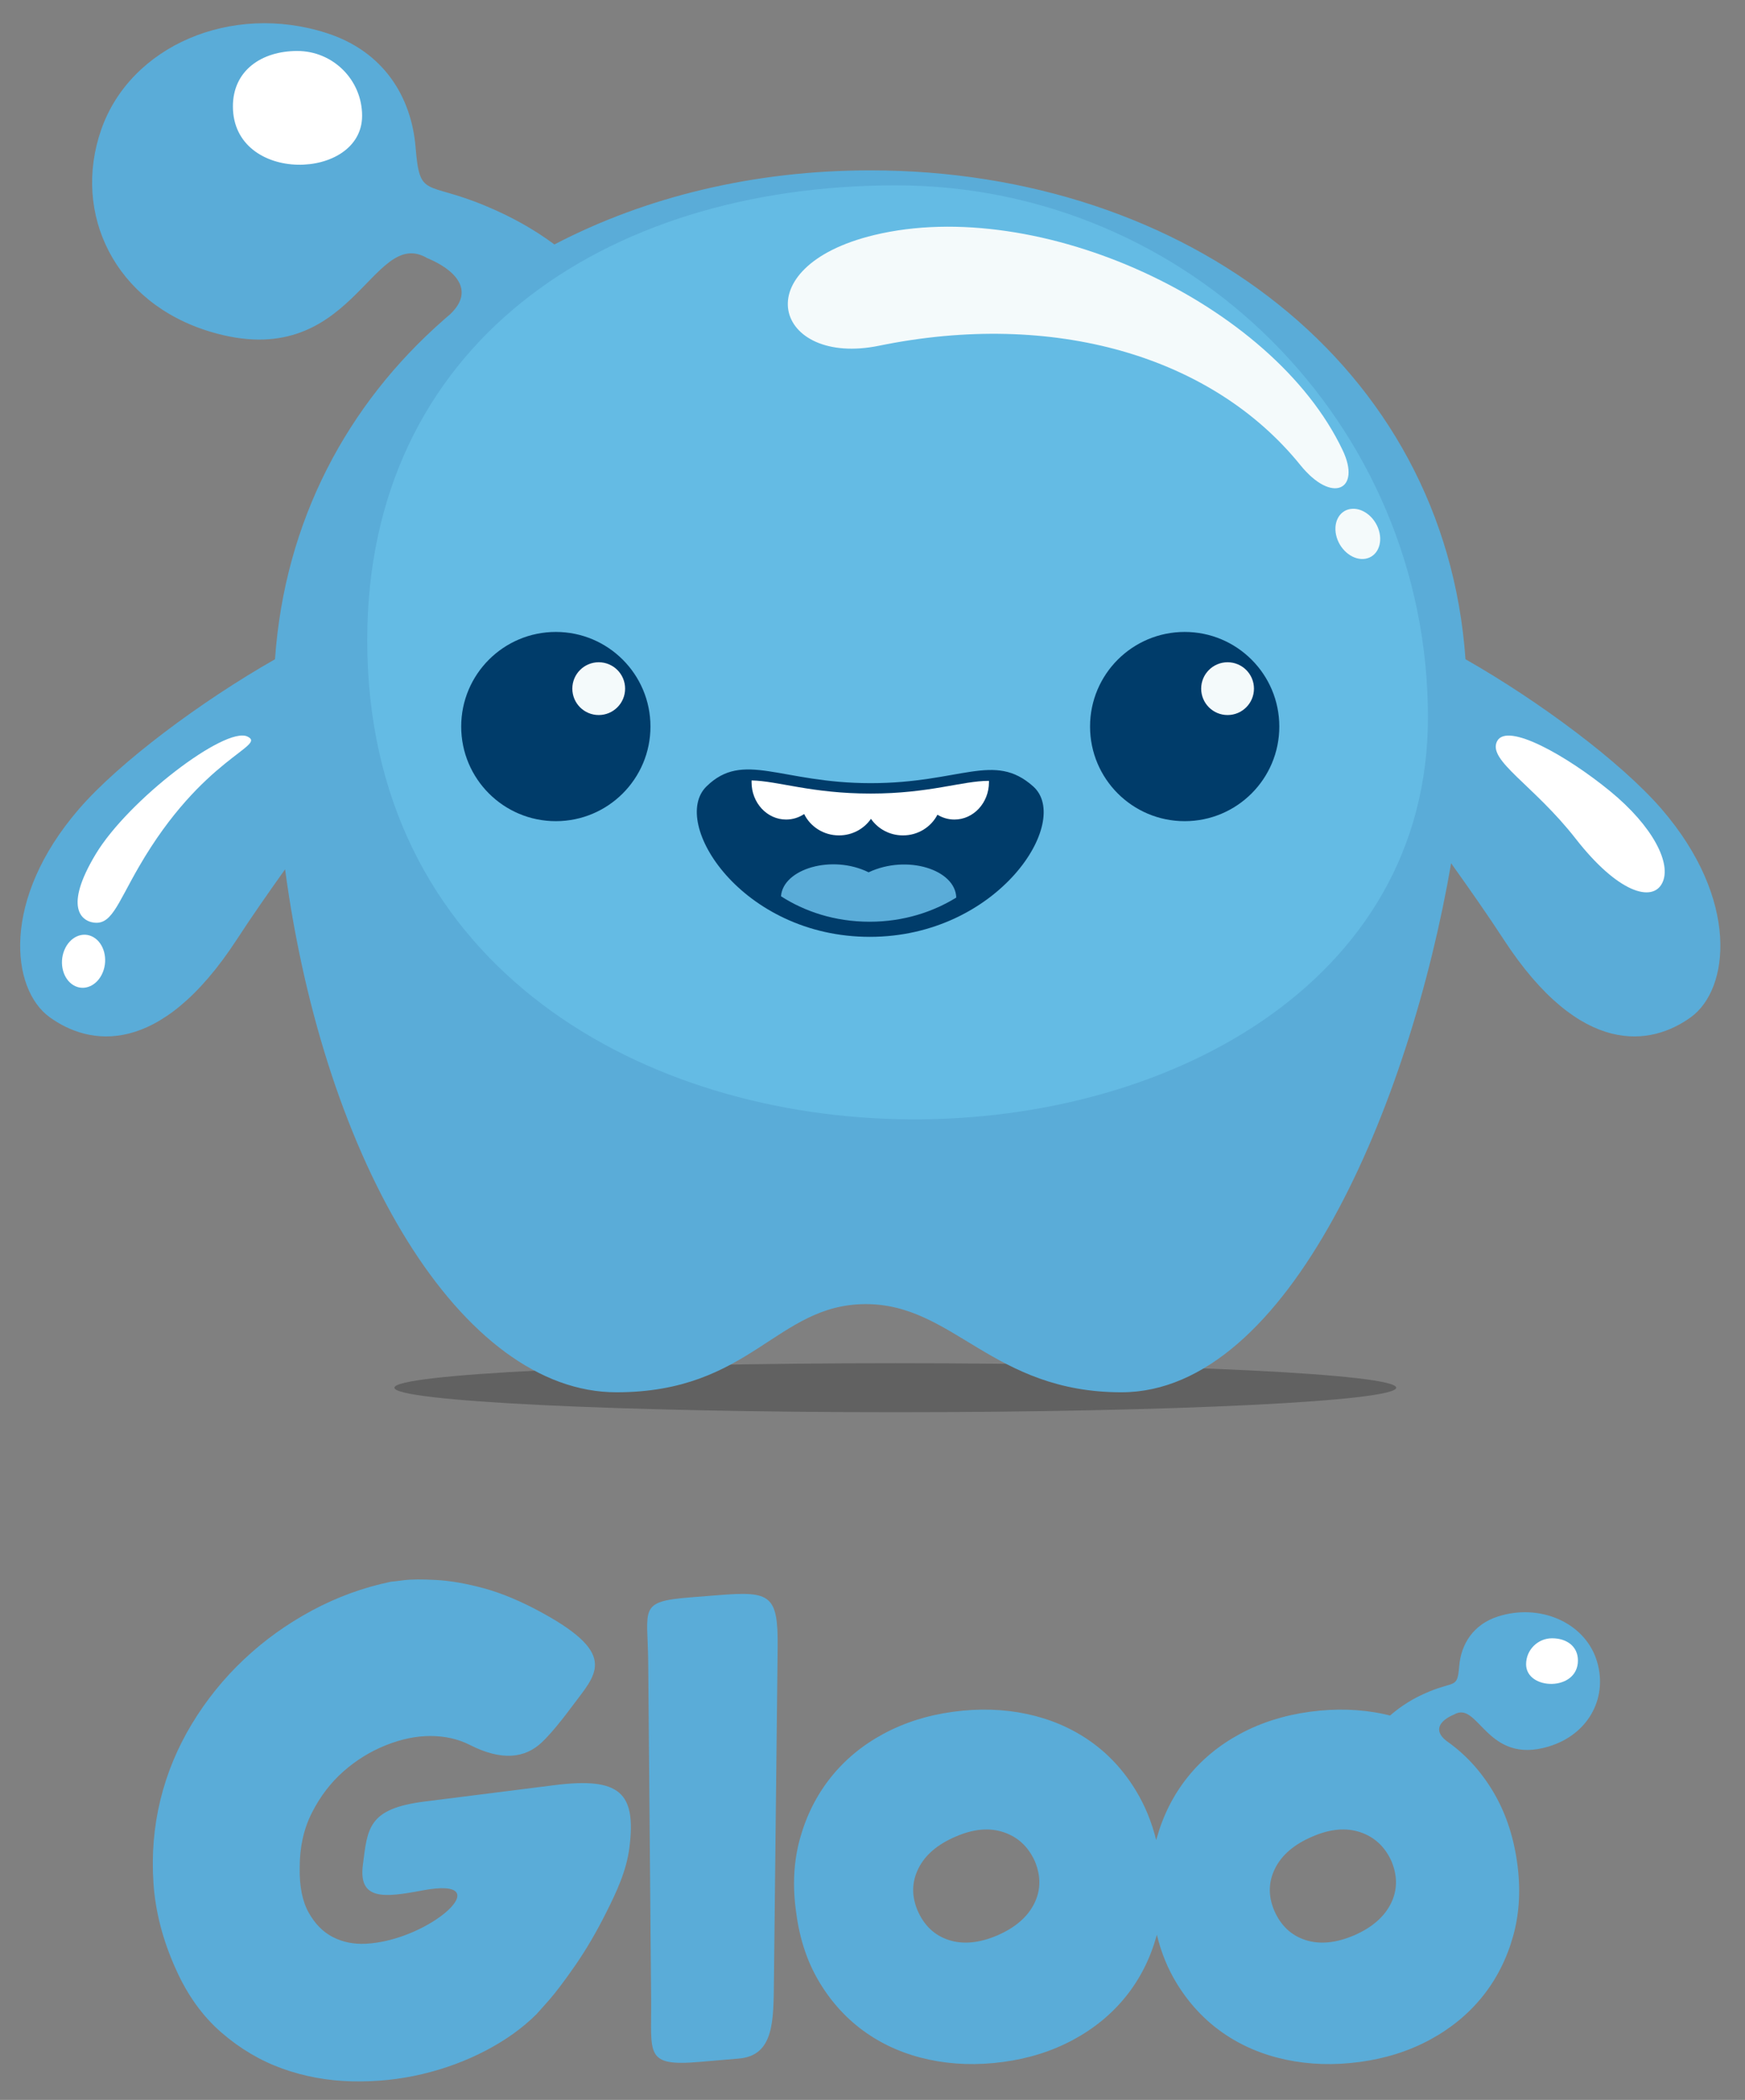 <svg xmlns="http://www.w3.org/2000/svg" xmlns:xlink="http://www.w3.org/1999/xlink" style="enable-background:new 0 0 300.455 361.608" id="Layer_1" x="0" y="0" version="1.1" viewBox="0 0 300.455 361.608" xml:space="preserve"><rect x="0" y="0" width="300.455" height="361.608" fill="#808080" stroke="none"/><style type="text/css">.st0,.st1,.st2,.st3,.st4,.st5{fill-rule:evenodd;clip-rule:evenodd}.st0{opacity:.24}.st1{fill:#5aacd8}.st2{fill:#64bbe4}.st3{fill:#fff}.st4{fill:#003c6a}.st5{fill:#f4fafb}</style><g><path d="M154.156,234.751c47.633,0,86.247,1.888,86.247,4.218 c0,2.33-38.615,4.218-86.247,4.218c-47.632,0-86.246-1.889-86.246-4.218 C67.91,236.639,106.524,234.751,154.156,234.751" class="st0"/><path d="M106.146,239.757c23.098,0,27.491-15.063,42.763-15.184 c15.271-0.122,21.903,15.184,44.185,15.184c28.846,0,49.626-49.598,56.761-91.1 c3.202,4.488,6.309,8.913,8.999,13.049c13.402,20.605,25.573,18.318,32.279,13.461 c6.705-4.855,8.378-20.299-5.034-35.841c-6.962-8.068-21.053-18.563-33.771-25.804 c-3.55-50.601-48.073-84.185-102.486-84.185c-19.973,0-38.61,4.53-54.382,12.759 c-3.573-2.64-7.358-4.772-11.967-6.688C73.172,31.116,72.289,34.221,71.552,25.341 C70.833,16.671,66.053,8.843,56.221,5.687C39.835,0.427,22.466,7.876,17.427,22.327 c-5.038,14.45,2.301,29.834,18.781,34.795 c24.64,7.418,27.654-18.342,37.355-12.674c4.844,2.013,8.291,5.573,3.921,9.687 c-0.263,0.223-0.525,0.451-0.785,0.677l-0.11,0.088 c-0.064,0.05-0.114,0.098-0.156,0.146 c-16.63,14.553-27.413,34.624-29.084,58.48 c-12.717,7.242-26.804,17.733-33.765,25.8 c-13.411,15.542-11.738,30.986-5.033,35.841 c6.706,4.857,18.876,7.144,32.278-13.461c2.482-3.817,5.319-7.878,8.258-12.009 C55.897,200.43,79.53,239.757,106.146,239.757" class="st1"/><path d="M154.261,31.918c50.591,0,91.603,41.012,91.603,91.604 c0,92.153-182.634,96.824-182.634-13.298C63.23,59.633,103.67,31.918,154.261,31.918" class="st2"/><path d="M257.774,127.633c-1.717,3.311,6.271,7.491,13.534,16.801 c7.264,9.309,13.156,10.981,14.873,7.67c1.717-3.311-1.542-9.798-8.983-15.884 C269.757,130.133,259.491,124.323,257.774,127.633" class="st3"/><path d="M16.083,161.383c1.828,1.055,2.551,3.769,1.614,6.061 c-0.936,2.292-3.177,3.295-5.005,2.239c-1.828-1.055-2.552-3.769-1.615-6.061 C12.013,161.329,14.255,160.327,16.083,161.383 M42.601,126.834 c3.435,1.63-7.738,3.536-18.649,22.37c-3.895,6.724-4.828,10.435-8.245,9.582 c-1.466-0.366-4.826-2.394,0.775-11.705 C22.083,137.769,38.799,125.029,42.601,126.834z" class="st3"/><path d="M149.906,134.863c15.536,0,21.251-5.46,27.993,0.563 c6.744,6.023-6.043,25.903-28.129,25.903c-22.086,0-34.487-19.673-28.129-25.903 C127.999,129.196,134.37,134.863,149.906,134.863" class="st4"/><path d="M164.649,154.566c-3.994,2.464-9.058,4.159-14.915,4.159 c-6.063,0-11.24-1.796-15.26-4.382c0.339-4.711,8.77-7.248,15.082-4.128 C156.18,147.094,164.507,149.752,164.649,154.566" class="st1"/><path d="M149.9,136.654c10.172,0,15.771-2.195,20.374-2.189 c0.002,0.078,0.005,0.157,0.005,0.237c0,3.549-2.663,6.426-5.948,6.426 c-1.063,0-2.06-0.303-2.924-0.83c-1.087,2.111-3.337,3.561-5.936,3.561 c-2.296,0-4.32-1.133-5.508-2.853c-1.19,1.72-3.213,2.853-5.51,2.853 c-2.647,0-4.931-1.504-5.993-3.678c-0.905,0.601-1.969,0.947-3.108,0.947 c-3.285,0-5.948-2.878-5.948-6.426c0-0.104,0.003-0.207,0.007-0.309 C134.009,134.49,139.728,136.654,149.9,136.654" class="st3"/><path d="M232.479,87.653c2.003-0.341,4.213,1.301,4.935,3.667 c0.722,2.366-0.316,4.559-2.32,4.899c-2.002,0.341-4.211-1.301-4.934-3.667 C229.439,90.186,230.477,87.993,232.479,87.653 M151.351,59.536 c-17.897,3.668-23.46-13.596-0.829-19.06c28.35-6.844,68.597,11.636,80.67,37.08 c3.214,6.777-1.812,9.317-7.3,2.526C208.694,61.281,181.375,53.382,151.351,59.536 z" class="st5"/><path d="M203.978,108.822c8.999,0,16.293,7.295,16.293,16.293 c0,8.998-7.294,16.293-16.293,16.293c-8.999,0-16.292-7.295-16.292-16.293 C187.685,116.116,194.979,108.822,203.978,108.822" class="st4"/><path d="M211.363,114.043c2.51,0,4.545,2.035,4.545,4.545 s-2.034,4.545-4.545,4.545c-2.51,0-4.545-2.035-4.545-4.545 S208.852,114.043,211.363,114.043" class="st5"/><path d="M95.703,108.822c8.998,0,16.293,7.295,16.293,16.293 c0,8.998-7.295,16.293-16.293,16.293c-8.998,0-16.293-7.295-16.293-16.293 C79.41,116.116,86.705,108.822,95.703,108.822" class="st4"/><path d="M103.088,114.043c2.51,0,4.544,2.035,4.544,4.545 s-2.034,4.545-4.544,4.545c-2.51,0-4.545-2.035-4.545-4.545 S100.577,114.043,103.088,114.043" class="st5"/><path d="M51.19,8.779c6.162,0,11.157,4.995,11.157,11.157 c0,11.224-22.244,11.793-22.244-1.62C40.102,12.155,45.028,8.779,51.19,8.779" class="st3"/><path d="M157.992,329.004c1.129,2.587,2.92,4.279,5.375,5.075 c2.454,0.796,5.241,0.531,8.359-0.796c3.053-1.327,5.159-3.135,6.32-5.424 c1.161-2.289,1.212-4.727,0.149-7.315c-1.127-2.521-2.919-4.195-5.374-5.024 c-2.454-0.83-5.208-0.581-8.261,0.746c-3.118,1.327-5.257,3.151-6.418,5.474 C156.981,324.06,156.93,326.483,157.992,329.004 M219.397,329.004 c1.129,2.587,2.92,4.279,5.375,5.075c2.454,0.796,5.241,0.531,8.359-0.796 c3.053-1.327,5.16-3.135,6.32-5.424c1.161-2.289,1.212-4.727,0.15-7.315 c-1.128-2.521-2.919-4.195-5.374-5.024c-2.455-0.83-5.209-0.581-8.261,0.746 c-3.118,1.327-5.258,3.151-6.419,5.474 C218.386,324.06,218.336,326.483,219.397,329.004z M118.838,275.076 c2.608-0.208,2.32-0.185,4.928-0.392c8.933-0.711,10.232-0.038,10.13,9.078 c-0.234,20.984-0.407,36.423-0.641,57.407c-0.076,6.82,0.022,12.802-6.013,13.318 c-2.935,0.252-3.937,0.338-6.872,0.588c-9.447,0.811-8.176-1.416-8.256-10.654 c-0.187-21.495-0.319-36.675-0.506-58.17 C111.526,276.944,109.818,275.794,118.838,275.076z M80.912,300.49 c-2.023-1.028-4.296-1.543-6.817-1.543c-2.455,0-5.01,0.53-7.664,1.592 c-2.654,1.062-5.075,2.554-7.265,4.478c-2.189,1.924-3.997,4.279-5.424,7.066 c-1.427,2.787-2.14,5.938-2.14,9.455c-0.066,3.251,0.448,5.855,1.542,7.812 c1.095,1.958,2.488,3.366,4.18,4.229c1.692,0.863,3.567,1.244,5.623,1.145 c11.175-0.54,23.423-11.773,9.759-9.18c-6.648,1.262-11.008,1.692-10.227-4.402 c0.808-6.302,0.866-9.68,10.611-10.909c7.442-0.939,14.443-1.822,22.322-2.816 c11.29-1.423,14.147,1.25,12.967,10.686c-0.52,4.159-2.289,7.813-3.981,11.197 c-1.692,3.383-3.466,6.419-5.324,9.106c-1.858,2.687-3.401,4.727-4.628,6.12 c-1.228,1.394-1.907,2.157-2.04,2.29c-2.389,2.389-5.292,4.478-8.709,6.27 c-3.416,1.792-7.082,3.152-10.997,4.081c-3.914,0.929-7.961,1.344-12.141,1.244 c-4.179-0.1-8.161-0.83-11.943-2.19c-3.782-1.36-7.282-3.433-10.5-6.22 c-3.218-2.786-5.822-6.402-7.812-10.848c-2.256-4.975-3.55-9.935-3.881-14.879 c-0.331-4.943,0.066-9.719,1.194-14.331c1.128-4.611,2.936-8.973,5.424-13.087 c2.488-4.113,5.473-7.812,8.957-11.096c3.484-3.285,7.381-6.088,11.694-8.409 c4.313-2.323,8.858-3.982,13.634-4.976c0.134,0,0.847-0.084,2.14-0.249 c1.294-0.166,3.168-0.183,5.623-0.049c2.455,0.132,5.208,0.613,8.261,1.442 c3.052,0.83,6.37,2.223,9.952,4.181c13.501,7.376,9.166,10.737,5.076,16.301 c-1.714,2.331-3.622,4.635-5.041,5.996 C90.378,302.838,86.316,303.236,80.912,300.49z M246.049,291.306 c-2.66,1.106-4.69,2.378-6.71,4.111c-0.357-0.089-0.717-0.173-1.081-0.251 c-4.015-0.862-8.245-0.995-12.69-0.398c-4.445,0.597-8.476,1.875-12.092,3.831 c-3.616,1.958-6.635,4.462-9.056,7.514c-2.422,3.052-4.18,6.552-5.274,10.5 l-0.071,0.258c-0.771-3.101-1.925-5.925-3.463-8.47 c-2.123-3.517-4.776-6.385-7.962-8.608c-3.185-2.223-6.784-3.766-10.798-4.629 c-4.013-0.862-8.243-0.995-12.689-0.398c-4.445,0.597-8.476,1.875-12.092,3.831 c-3.616,1.958-6.634,4.462-9.056,7.514c-2.422,3.052-4.18,6.552-5.275,10.5 c-1.095,3.947-1.31,8.21-0.647,12.788c0.597,4.579,1.958,8.609,4.081,12.093 c2.122,3.482,4.776,6.336,7.961,8.559c3.184,2.223,6.801,3.765,10.848,4.627 c4.047,0.863,8.293,0.996,12.739,0.398c4.444-0.597,8.476-1.875,12.092-3.831 c3.615-1.958,6.633-4.445,9.055-7.464c2.423-3.019,4.181-6.502,5.275-10.449 l0.045-0.166c0.738,3.056,1.867,5.831,3.389,8.327 c2.123,3.482,4.776,6.336,7.962,8.559c3.184,2.223,6.801,3.765,10.847,4.627 c4.048,0.863,8.293,0.996,12.739,0.398c4.445-0.597,8.476-1.875,12.092-3.831 c3.615-1.958,6.635-4.445,9.056-7.464c2.422-3.019,4.181-6.502,5.276-10.449 c1.095-3.948,1.31-8.211,0.646-12.79c-0.663-4.577-2.057-8.625-4.181-12.141 c-2.122-3.515-4.772-6.382-7.957-8.606l-0.004-0.004 c-2.476-1.931-0.923-3.62,1.317-4.55c4.223-2.468,5.535,8.748,16.263,5.518 c7.176-2.16,10.371-8.858,8.177-15.15c-2.193-6.291-9.756-9.535-16.89-7.245 c-4.28,1.374-6.362,4.782-6.675,8.557 C250.927,290.789,250.543,289.438,246.049,291.306z" class="st1"/><path d="M267.24,282.118c-2.472,0-4.476,2.004-4.476,4.476 c0,4.502,8.924,4.73,8.924-0.65C271.688,283.472,269.713,282.118,267.24,282.118" class="st3"/></g></svg>